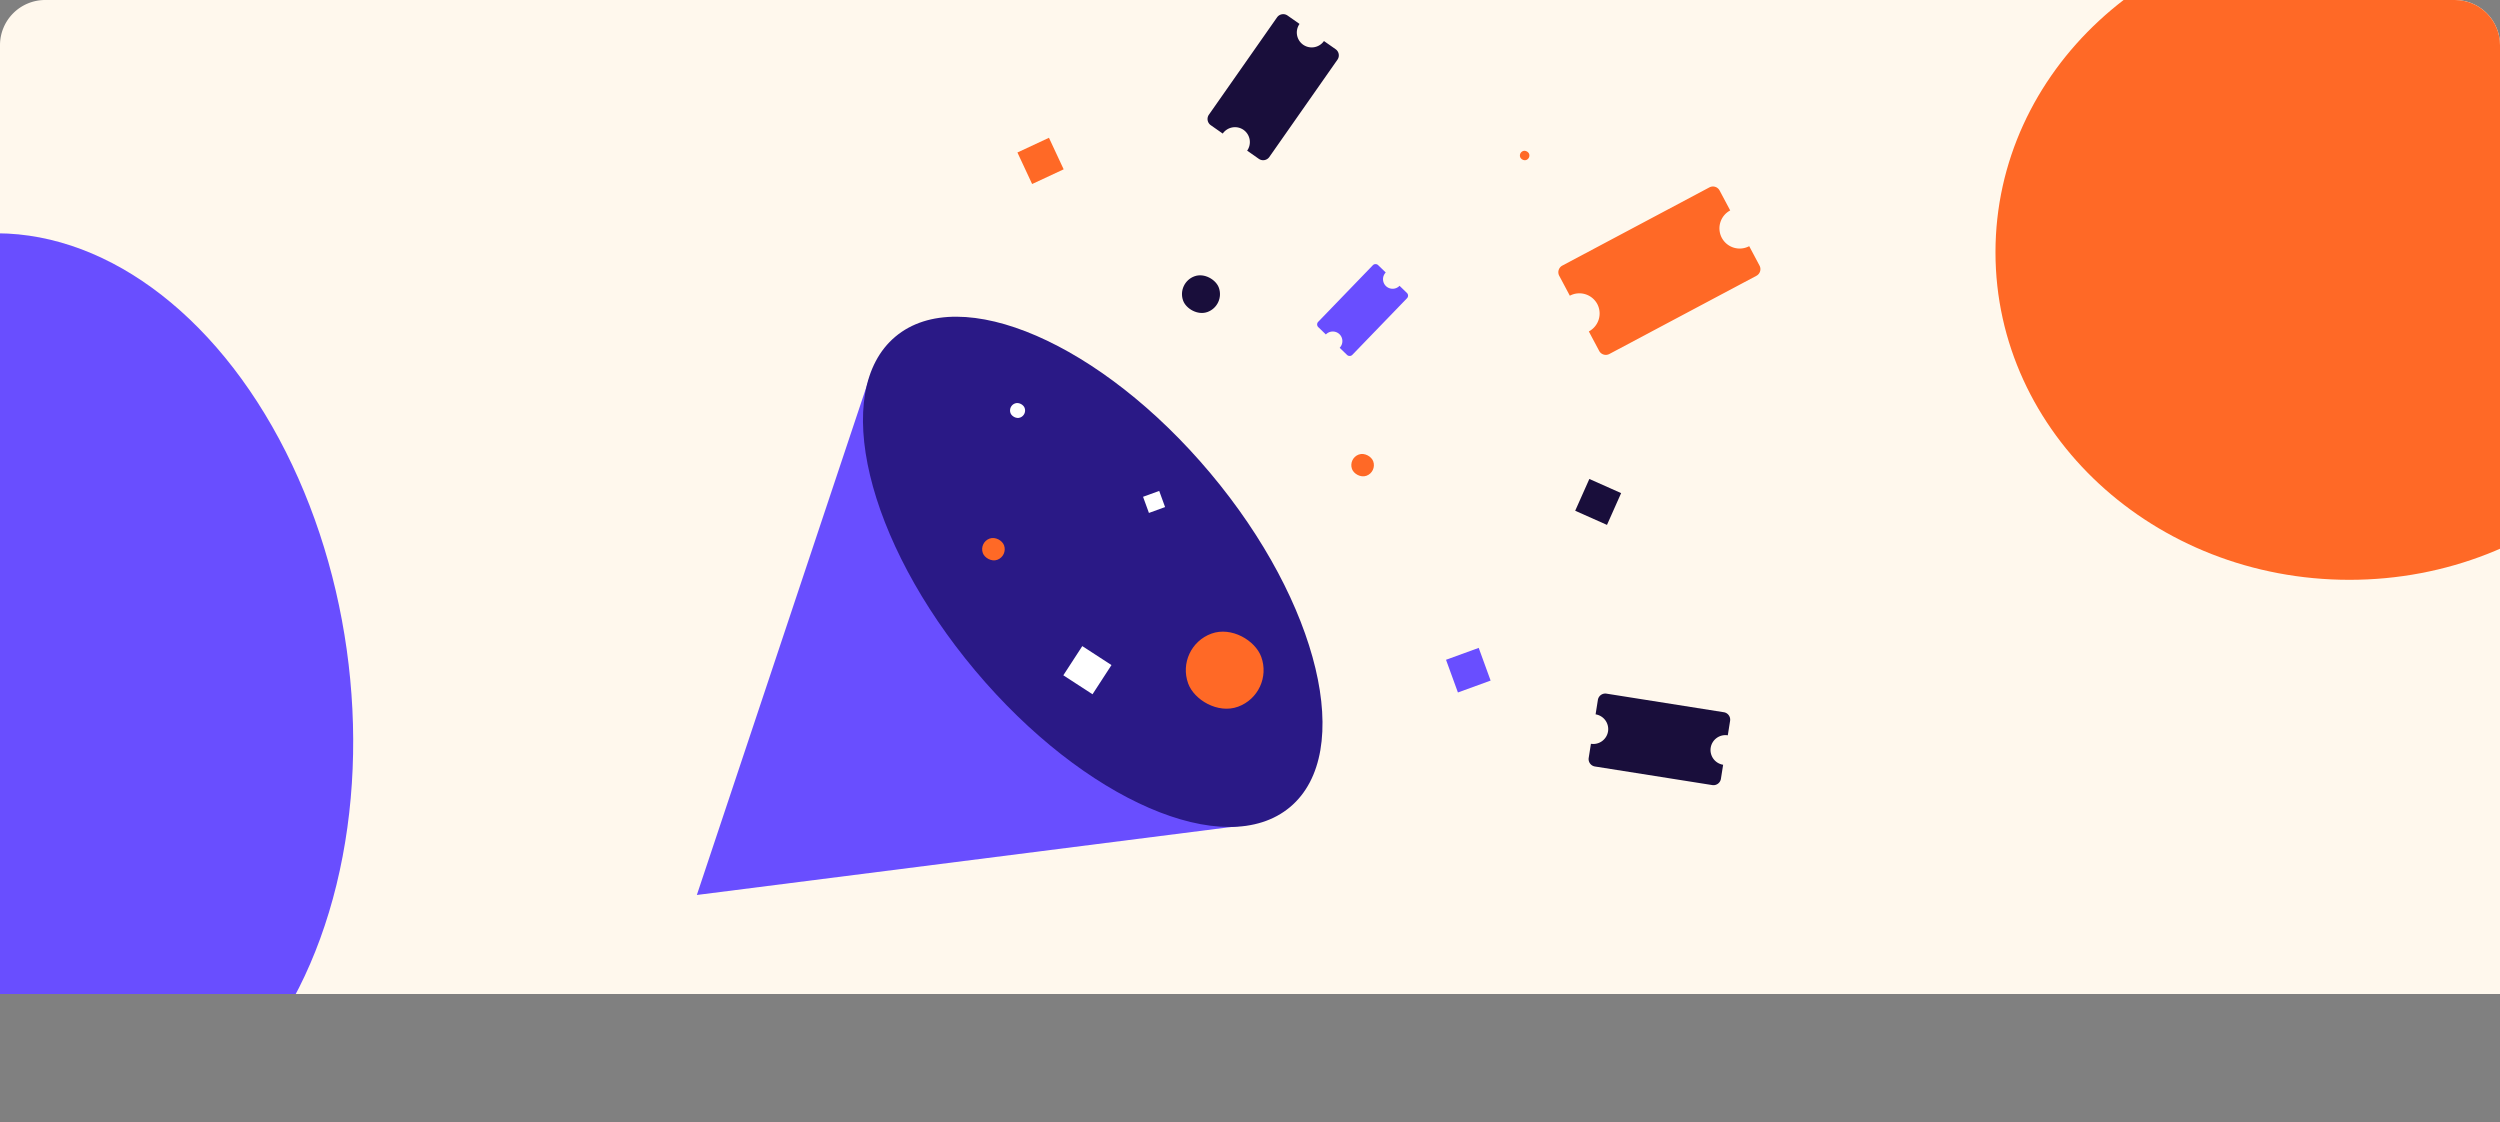 <svg xmlns="http://www.w3.org/2000/svg" xmlns:xlink="http://www.w3.org/1999/xlink" width="332" height="149" viewBox="0 0 332 149">
  <rect x="0" y="0" width="332" height="149" fill="#808080" stroke="none"/>
  <defs>
    <clipPath id="clip-path">
      <path id="Rettangolo_253" data-name="Rettangolo 253" d="M6,0H326a6,6,0,0,1,6,6V132a0,0,0,0,1,0,0H0a0,0,0,0,1,0,0V6A6,6,0,0,1,6,0Z" transform="translate(22 111)" fill="#190e3b"/>
    </clipPath>
  </defs>
  <g id="Image" transform="translate(-22 -111)">
    <path id="Rettangolo_243" data-name="Rettangolo 243" d="M6,0H326a6,6,0,0,1,6,6V132a0,0,0,0,1,0,0H0a0,0,0,0,1,0,0V6A6,6,0,0,1,6,0Z" transform="translate(22 111)" fill="#fff8ed"/>
    <g id="Inbuto" transform="translate(-49.127 22.924)">
      <path id="Tracciato_2242" data-name="Tracciato 2242" d="M38.792,0,77.7,60.965,0,62.689Z" transform="translate(188.081 237.076) rotate(-129)" fill="#694eff"/>
      <ellipse id="Ellisse_348" data-name="Ellisse 348" cx="20.387" cy="40.774" rx="20.387" ry="40.774" transform="translate(174.417 145.886) rotate(-40)" fill="#2a1986"/>
    </g>
    <g id="IMAGE-2" data-name="IMAGE" clip-path="url(#clip-path)">
      <ellipse id="Ellisse_324" data-name="Ellisse 324" cx="61.5" cy="42.5" rx="61.5" ry="42.5" transform="translate(59.484 136.354) rotate(82)" fill="#694eff"/>
      <ellipse id="Ellisse_325" data-name="Ellisse 325" cx="47" cy="43.5" rx="47" ry="43.5" transform="translate(287 101)" fill="#ff6926"/>
      <rect id="Rettangolo_249" data-name="Rettangolo 249" width="4.621" height="4.621" transform="translate(214.031 198.619) rotate(-20)" fill="#694eff"/>
      <rect id="Rettangolo_316" data-name="Rettangolo 316" width="4.621" height="4.621" transform="translate(233.065 174.606) rotate(24)" fill="#190e3b"/>
      <rect id="Rettangolo_321" data-name="Rettangolo 321" width="4.621" height="4.621" transform="translate(157.113 131.25) rotate(-25)" fill="#ff6926"/>
      <rect id="Rettangolo_317" data-name="Rettangolo 317" width="4.621" height="4.621" transform="matrix(0.839, 0.545, -0.545, 0.839, 165.728, 196.803)" fill="#fff"/>
      <rect id="Rettangolo_252" data-name="Rettangolo 252" width="2.283" height="2.283" transform="translate(173.797 176.974) rotate(-20)" fill="#fff"/>
      <rect id="Rettangolo_246" data-name="Rettangolo 246" width="5.046" height="5.046" rx="2.523" transform="translate(178.256 148.554) rotate(-20)" fill="#190e3b"/>
      <rect id="Rettangolo_248" data-name="Rettangolo 248" width="10.329" height="10.329" rx="5.165" transform="translate(178.021 196.913) rotate(-20)" fill="#ff6926"/>
      <rect id="Rettangolo_247" data-name="Rettangolo 247" width="3" height="3" rx="1.5" transform="translate(201.032 171.876) rotate(-20)" fill="#ff6926"/>
      <rect id="Rettangolo_319" data-name="Rettangolo 319" width="1.262" height="1.262" rx="0.631" transform="translate(223.665 131.275) rotate(-20)" fill="#ff6926"/>
      <rect id="Rettangolo_251" data-name="Rettangolo 251" width="3" height="3" rx="1.5" transform="translate(152.006 183.036) rotate(-20)" fill="#ff6926"/>
      <rect id="Rettangolo_320" data-name="Rettangolo 320" width="2" height="2" rx="1" transform="translate(155.851 164.916) rotate(-20)" fill="#fff"/>
      <path id="Coupon" d="M-2284.222-14757.205H-2300a1,1,0,0,1-1-1v-1.894a1.986,1.986,0,0,0,1.987-1.979,1.985,1.985,0,0,0-1.987-1.979V-14766a1,1,0,0,1,1-1h15.777a1,1,0,0,1,1,1v1.946a1.984,1.984,0,0,0-1.986,1.979,1.985,1.985,0,0,0,1.986,1.979v1.894A1,1,0,0,1-2284.222-14757.205Z" transform="translate(196.958 15148.109) rotate(9)" fill="#190e3b"/>
      <path id="Coupon-2" data-name="Coupon" d="M-2284.222-14757.205H-2300a1,1,0,0,1-1-1v-1.894a1.986,1.986,0,0,0,1.987-1.979,1.985,1.985,0,0,0-1.987-1.979V-14766a1,1,0,0,1,1-1h15.777a1,1,0,0,1,1,1v1.946a1.984,1.984,0,0,0-1.986,1.979,1.985,1.985,0,0,0,1.986,1.979v1.894A1,1,0,0,1-2284.222-14757.205Z" transform="translate(13598.186 6712.185) rotate(-55)" fill="#190e3b"/>
      <path id="Coupon-3" data-name="Coupon" d="M-2277.877-14753.707H-2300a1,1,0,0,1-1-1v-2.924a2.7,2.7,0,0,0,2.7-2.687,2.7,2.7,0,0,0-2.7-2.687v-3a1,1,0,0,1,1-1h22.121a1,1,0,0,1,1,1v3a2.694,2.694,0,0,0-2.694,2.687,2.693,2.693,0,0,0,2.694,2.687v2.924A1,1,0,0,1-2277.877-14753.707Z" transform="translate(9192.947 12104.976) rotate(-28)" fill="#ff6926"/>
      <path id="Coupon-4" data-name="Coupon" d="M-2290.055-14760.692H-2300.5a.5.5,0,0,1-.5-.5v-1.36a1.278,1.278,0,0,0,1.279-1.274,1.278,1.278,0,0,0-1.279-1.274v-1.4a.5.5,0,0,1,.5-.5h10.444a.5.5,0,0,1,.5.5v1.4a1.278,1.278,0,0,0-1.279,1.274,1.278,1.278,0,0,0,1.279,1.274v1.36A.5.5,0,0,1-2290.055-14760.692Z" transform="translate(12417.609 8756.917) rotate(-46)" fill="#694eff"/>
    </g>
  </g>
</svg>
